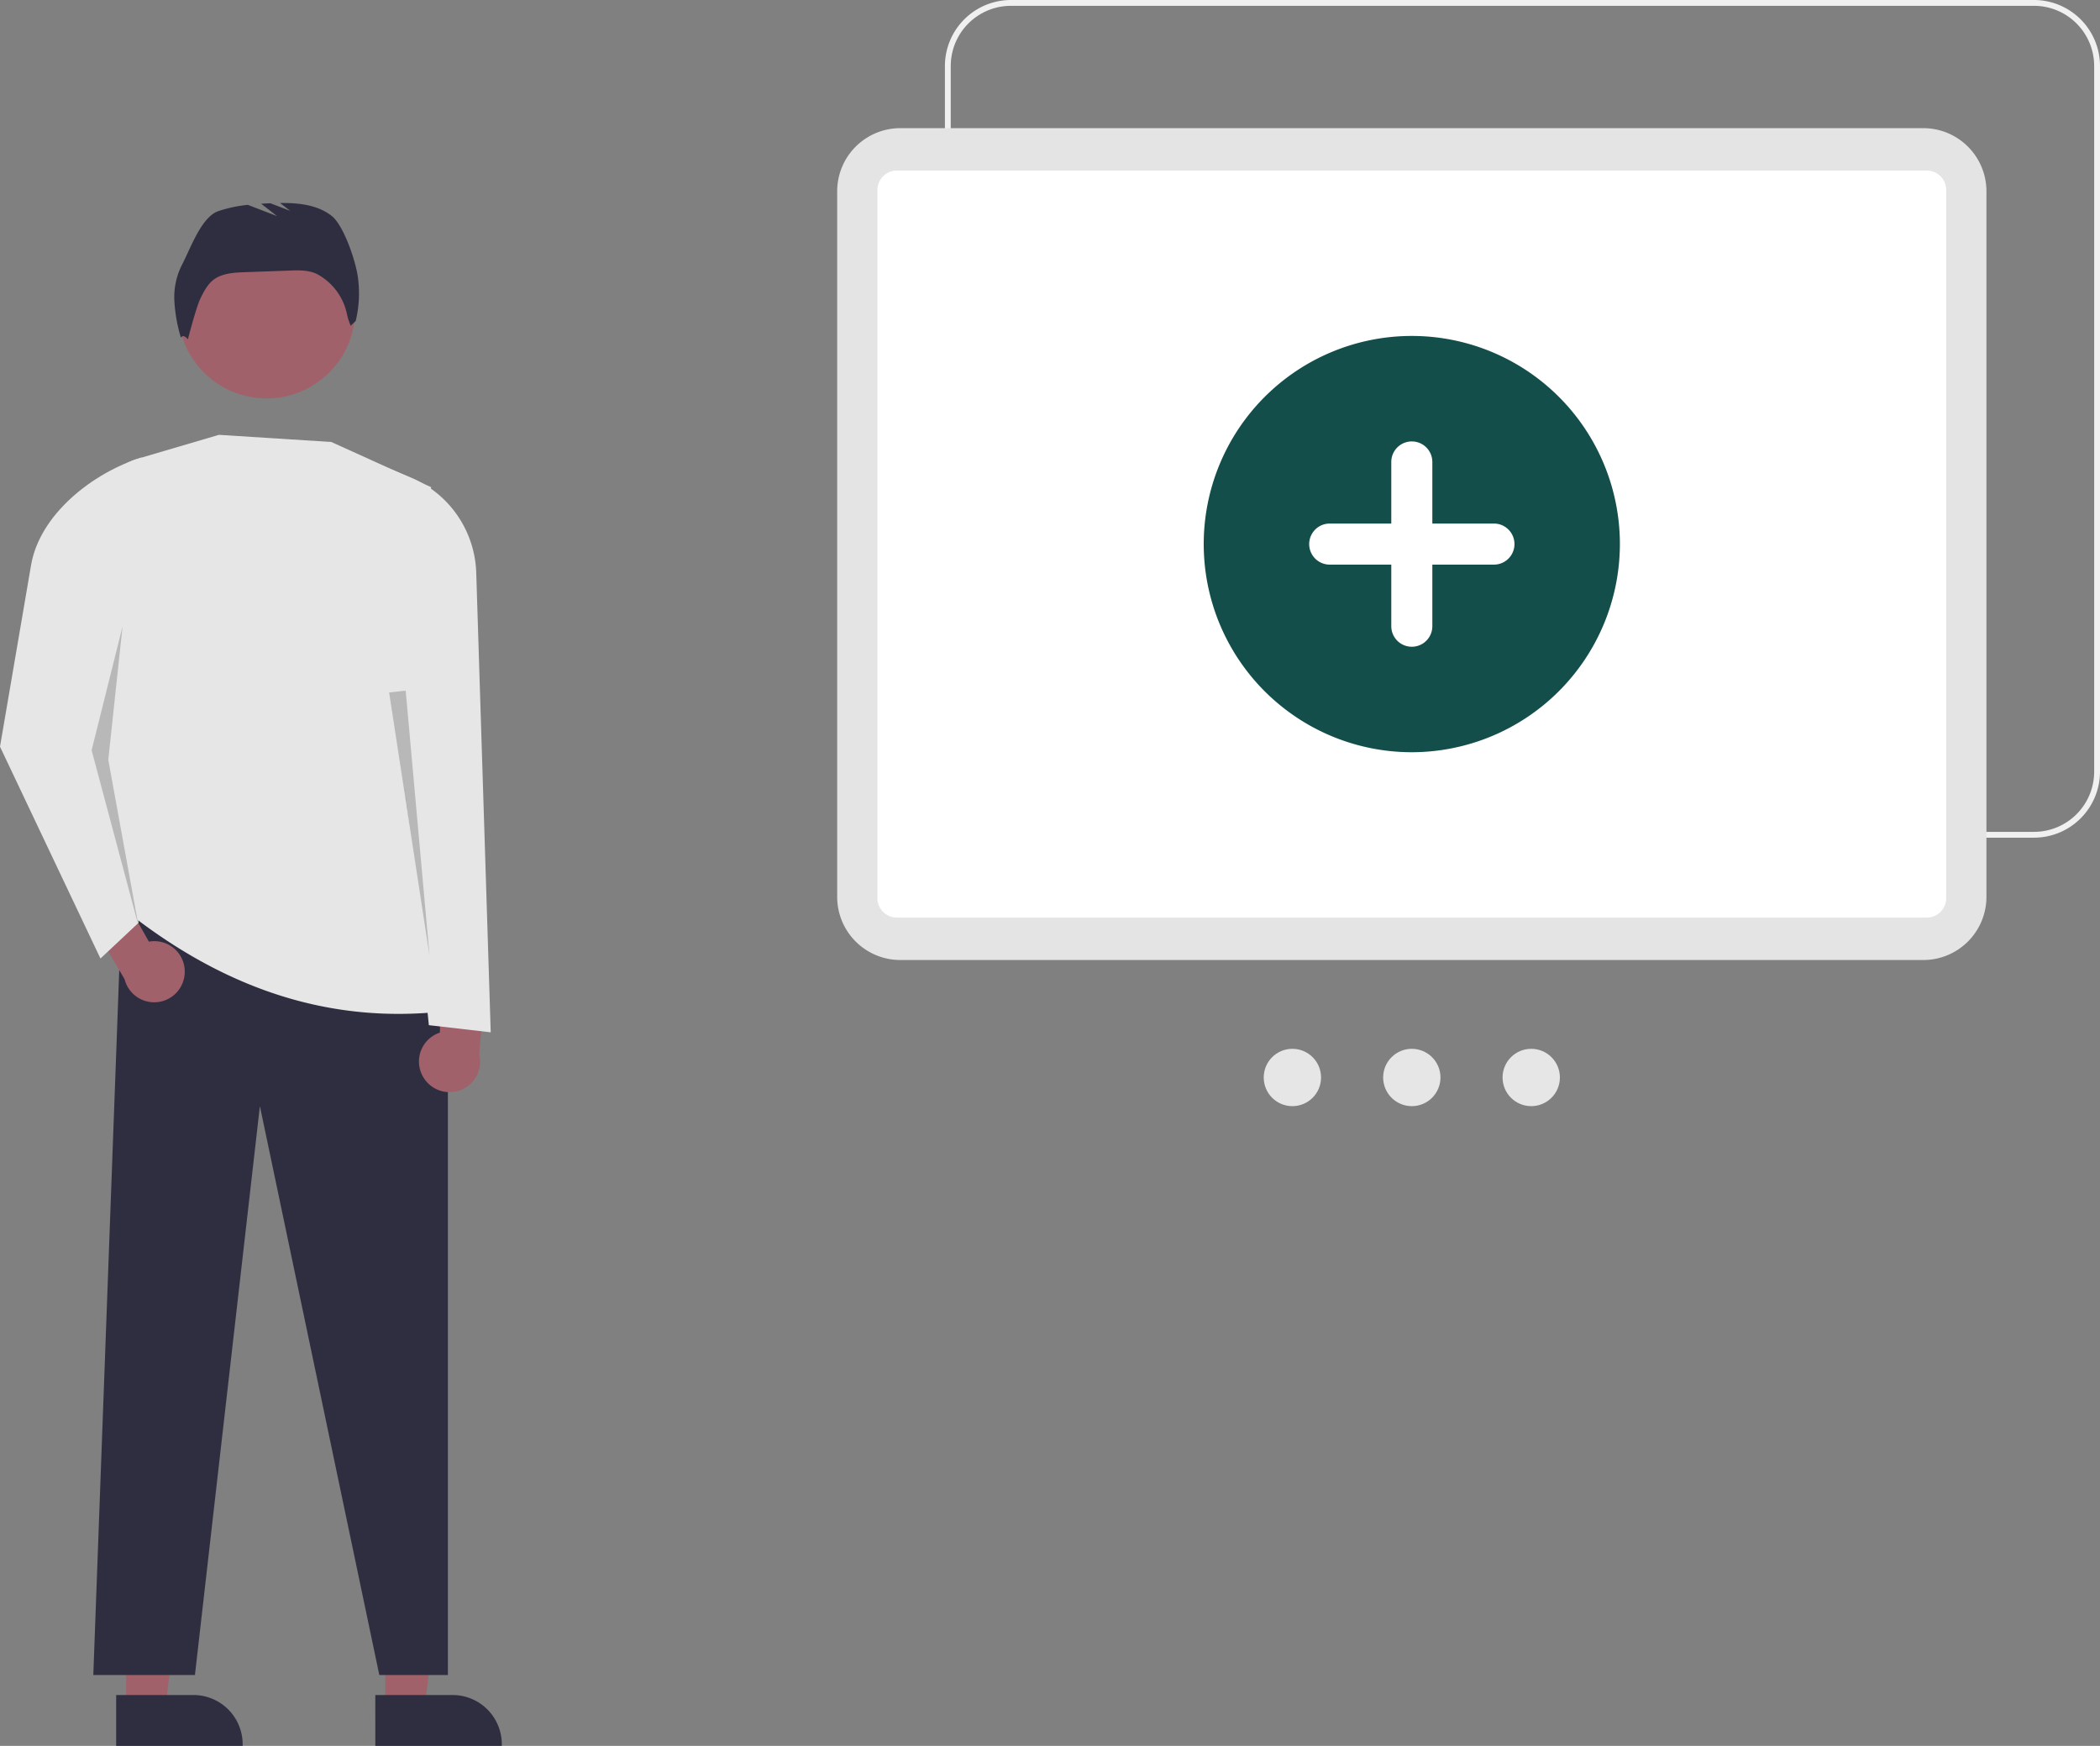 <?xml version="1.0" encoding="UTF-8" standalone="no"?>
<svg
   data-name="Layer 1"
   width="721.195"
   height="599.411"
   viewBox="0 0 721.195 599.411"
   version="1.1"
   id="svg46"
   sodipodi:docname="undraw_duplicate.svg"
   inkscape:version="1.2.2 (732a01da63, 2022-12-09)"
   xmlns:inkscape="http://www.inkscape.org/namespaces/inkscape"
   xmlns:sodipodi="http://sodipodi.sourceforge.net/DTD/sodipodi-0.dtd"
   xmlns="http://www.w3.org/2000/svg"
   xmlns:svg="http://www.w3.org/2000/svg">
  <rect x="0" y="0" width="721.195" height="599.411" fill="#808080" stroke="none"/>
  <defs
     id="defs50" />
  <sodipodi:namedview
     id="namedview48"
     pagecolor="#ffffff"
     bordercolor="#000000"
     borderopacity="0.25"
     inkscape:showpageshadow="2"
     inkscape:pageopacity="0.0"
     inkscape:pagecheckerboard="0"
     inkscape:deskcolor="#d1d1d1"
     showgrid="false"
     inkscape:zoom="0.97456285"
     inkscape:cx="391.97062"
     inkscape:cy="329.37845"
     inkscape:window-width="1920"
     inkscape:window-height="1009"
     inkscape:window-x="1912"
     inkscape:window-y="-8"
     inkscape:window-maximized="1"
     inkscape:current-layer="svg46" />
  <polygon
     points="207.395,534.384 187.51,534.385 187.512,586.351 200.985,586.351 "
     fill="#a0616a"
     id="polygon2"
     transform="translate(-144.186)" />
  <path
     d="m 39.89,581.953 26.533,-10e-4 h 10e-4 a 16.91,16.91 0 0 1 16.909,16.909 v 0.549 l -43.442,0.002 z"
     fill="#2f2e41"
     id="path4" />
  <polygon
     points="296.395,534.384 276.51,534.385 276.512,586.351 289.985,586.351 "
     fill="#a0616a"
     id="polygon6"
     transform="translate(-144.186)" />
  <path
     d="m 128.89,581.953 26.533,-10e-4 h 0.001 a 16.91,16.91 0 0 1 16.909,16.909 v 0.549 l -43.442,0.002 z"
     fill="#2f2e41"
     id="path8" />
  <!-- <rect y="599.49174" width="606.09583" height="2" fill="#e6e6e6" /> -->
  <polygon
     points="233.439,379.759 274.453,575.082 298.002,575.082 298.002,342.166 186.038,308.658 176.231,575.082 211.132,575.082 "
     fill="#2f2e41"
     id="polygon10"
     transform="translate(-144.186)" />
  <circle
     cx="91.554"
     cy="106.365"
     r="30.436"
     fill="#a0616a"
     id="circle12" />
  <path
     d="m 44.304,313.562 c 32.658,25.54 68.706,38.414 109.512,33.507 -17.234,-60.511 -22.346,-120.564 -5.721,-179.796 l -34.325,-15.528 -38.583,-2.452 -28.043,8.248 a 18.751,18.751 0 0 0 -13.451,18.357 c 0.99,50.513 -2.368,97.787 10.61,137.663 z"
     fill="#e6e6e6"
     id="path14" />
  <path
     d="m 62.424,91.06 c 2.928,-5.525 6.649,-16.535 12.558,-18.577 a 46.984,46.984 0 0 1 10.115,-2.155 l 10.045,3.864 -5.467,-4.252 q 1.597,-0.095 3.192,-0.156 l 6.778,2.607 -3.468,-2.697 c 6.319,-0.065 12.841,0.592 17.737,4.439 4.174,3.279 8.31,15.702 8.978,20.967 a 40.106,40.106 0 0 1 -0.737,15.109 l -1.716,1.632 a 21.059,21.059 0 0 1 -1.347,-4.287 20.301,20.301 0 0 0 -9.718,-13.183 l -0.093,-0.053 c -2.879,-1.62 -6.372,-1.546 -9.673,-1.427 l -15.679,0.564 c -3.772,0.136 -7.834,0.374 -10.775,2.741 -1.986,1.598 -3.177,3.957 -4.308,6.241 -1.461,2.949 -4.317,14.074 -4.317,14.074 0,0 -1.616,-2.1 -2.39,-0.537 a 54.042,54.042 0 0 1 -2.249,-12.544 24.576,24.576 0 0 1 2.535,-12.371 z"
     fill="#2f2e41"
     id="path16" />
  <path
     d="m 698.535,287.603 h -351.365 a 22.685,22.685 0 0 1 -22.66,-22.66 V 22.66 A 22.685,22.685 0 0 1 347.17,0 h 351.365 a 22.685,22.685 0 0 1 22.66,22.66 v 242.283 a 22.685,22.685 0 0 1 -22.66,22.66 z M 347.17,2 a 20.683,20.683 0 0 0 -20.66,20.66 v 242.283 a 20.683,20.683 0 0 0 20.66,20.66 h 351.365 a 20.683,20.683 0 0 0 20.66,-20.66 V 22.66 A 20.683,20.683 0 0 0 698.535,2 Z"
     fill="#f0f0f0"
     id="path18" />
  <path
     d="M 287.51,307.943 V 65.66 a 21.684,21.684 0 0 1 21.66,-21.66 h 351.365 a 21.684,21.684 0 0 1 21.66,21.66 v 242.283 a 21.684,21.684 0 0 1 -21.66,21.66 h -351.365 a 21.684,21.684 0 0 1 -21.66,-21.66 z"
     fill="#e4e4e4"
     id="path20" />
  <path
     d="M 301.329,308.369 V 65.233 a 6.685,6.685 0 0 1 6.677,-6.677 h 353.692 a 6.685,6.685 0 0 1 6.677,6.677 v 243.136 a 6.685,6.685 0 0 1 -6.677,6.677 h -353.692 a 6.685,6.685 0 0 1 -6.677,-6.677 z"
     fill="#ffffff"
     id="path22" />
  <circle
     cx="443.84"
     cy="369.933"
     r="9.843"
     fill="#e6e6e6"
     id="circle24" />
  <circle
     cx="484.852"
     cy="369.933"
     r="9.843"
     fill="#e6e6e6"
     id="circle26" />
  <circle
     cx="525.865"
     cy="369.933"
     r="9.843"
     fill="#e6e6e6"
     id="circle28" />
  <path
     d="m 484.852,258.262 a 71.461,71.461 0 1 1 71.461,-71.461 v 6e-5 a 71.541,71.541 0 0 1 -71.461,71.461 z"
     fill="#134e4a"
     id="path30" />
  <path
     d="m 513.049,179.752 h -21.147 v -21.147 a 7.049,7.049 0 0 0 -14.098,0 v 21.147 h -21.148 a 7.049,7.049 0 0 0 0,14.098 h 21.148 v 21.148 a 7.049,7.049 0 0 0 14.098,0 v -21.148 h 21.147 a 7.049,7.049 0 1 0 0.02,-14.098 z"
     fill="#ffffff"
     id="path32" />
  <!-- <path
        d="M275.737,689.072a102.5321,102.5321,0,0,0-8.998-28.88666l-.64307-1.32977-4.77637,5.29584,3.53907-7.88837-.23145-.45782a188.61349,188.61349,0,0,0-10.3677-17.98865l-.70166-1.07446-.936,1.03778.65527-1.46106-.32812-.49243c-4.686-7.02863-8.28613-11.47388-8.32178-11.51862l-1.01806-1.2525-.65479,1.49359c-.12012.27374-12.019,27.6922-13.59521,54.78607l-.02491.42224,8.0083,9.68012-8.167-5.127.01416,1.8609a79.26333,79.26333,0,0,0,.64893,9.5224q.53949,4.07511,1.27,7.95691a4.24313,4.24313,0,0,1,2.17163.67737q-.84623-4.33758-1.45965-8.91614c-.31543-2.43676-.51416-4.91229-.59327-7.38061l15.79686,9.91815-15.64355-18.90942c1.42432-22.907,10.26465-45.98609,12.74658-52.07758,1.332,1.7276,3.84473,5.08118,6.85059,9.561l-5.46436,12.182,7.79053-8.63818a186.51269,186.51269,0,0,1,9.32178,16.25183l-8.41455,18.75787,11.377-12.61548a100.38107,100.38107,0,0,1,8.1709,26.91993c1.99121,15.04107,1.60254,29.49-1.09473,40.68609-2.58349,10.725-7.13672,17.31714-12.49267,18.0874a8.46541,8.46541,0,0,1-3.30036-.19616,4.898,4.898,0,0,1-2.96075.90356h-.29212a11.60726,11.60726,0,0,0,5.42365,1.45673,9.83428,9.83428,0,0,0,1.40283-.10077c6.29688-.90448,11.32568-7.88123,14.15918-19.643C277.362,719.12572,277.76583,704.395,275.737,689.072Z"
        transform="translate(-167.30969 -149.25413)" fill="#e6e6e6" />
    <path
        d="M258.11352,749.52794c-8.23682,0-20.11279-4.53125-31.89209-12.77929a50.90046,50.90046,0,0,1-4.957-3.98535l-1.31934-1.20508,4.98828-1.43653-6.64209-.24316-.28027-.29395c-12.45019-13.03906-20.19775-31.457-20.2749-31.64062l-.60546-1.45508,1.57421.07129c.15674.00684,3.89941.18359,9.52441.98145l.35059.0498v-.00293l1.2334.1875a123.74552,123.74552,0,0,1,13.62939,2.86426l.479.12988,1.49658,3.68653-.227-3.30665,1.37305.39649a66.22859,66.22859,0,0,1,18.32765,8.49707c17.91358,12.54394,27.82568,28.22168,22.58594,35.7041C265.68673,748.30529,262.38986,749.527,258.11352,749.52794Zm-34.1431-17.04785c1.09424.92676,2.23291,1.8086,3.40088,2.63184,16.40674,11.48926,34.023,15.834,38.46777,9.48926,4.44385-6.34571-5.66552-21.415-22.0747-32.90528a64.16089,64.16089,0,0,0-16.38085-7.81445l.88721,12.917L222.44261,702.443c-3.83838-1.01855-7.76514-1.85644-11.69629-2.49609l.644,9.375-4.01123-9.87988c-3.10791-.42676-5.61328-.65821-7.1372-.77637,2.07763,4.5625,8.94288,18.65137,18.93652,29.24414l18.33008.6709Z"
        transform="translate(-167.30969 -149.25413)" fill="#e6e6e6" /> -->
  <path
     d="m 63.447,333.514 a 10.432,10.432 0 0 0 -12.312,-10.213 l -18.266,-32.262 -7.536,15.447 17.456,29.713 a 10.489,10.489 0 0 0 20.658,-2.685 z"
     fill="#a0616a"
     id="path34" />
  <path
     d="m 145.119,369.379 a 10.432,10.432 0 0 1 5.954,-14.848 l 0.675,-37.067 15.887,10.897 -3.077,33.529 a 10.489,10.489 0 0 1 -19.439,7.489 z"
     fill="#a0616a"
     id="path36" />
  <path
     d="m 34.497,329.09 13.076,-12.259 -6.711,-66.197 7.764,-93.575 v 0 c -16.865,5.301 -34.974,19.539 -37.957,36.965 L 0,256.354 Z"
     fill="#e6e6e6"
     id="path38" />
  <polygon
     points="191.759,317.884 181.371,260.849 186.275,215.083 175.65,257.58 "
     opacity="0.2"
     style="isolation:isolate"
     id="polygon40"
     transform="translate(-144.186)" />
  <path
     d="m 147.278,351.973 21.249,2.452 -4.975,-157.785 a 36.727,36.727 0 0 0 -22.583,-32.744 l -7.584,-3.16 2.043,73.961 z"
     fill="#e6e6e6"
     id="path42" />
  <polygon
     points="277.823,237.749 283.509,237.114 291.71,328.176 "
     opacity="0.2"
     style="isolation:isolate"
     id="polygon44"
     transform="translate(-144.186)" />
</svg>
